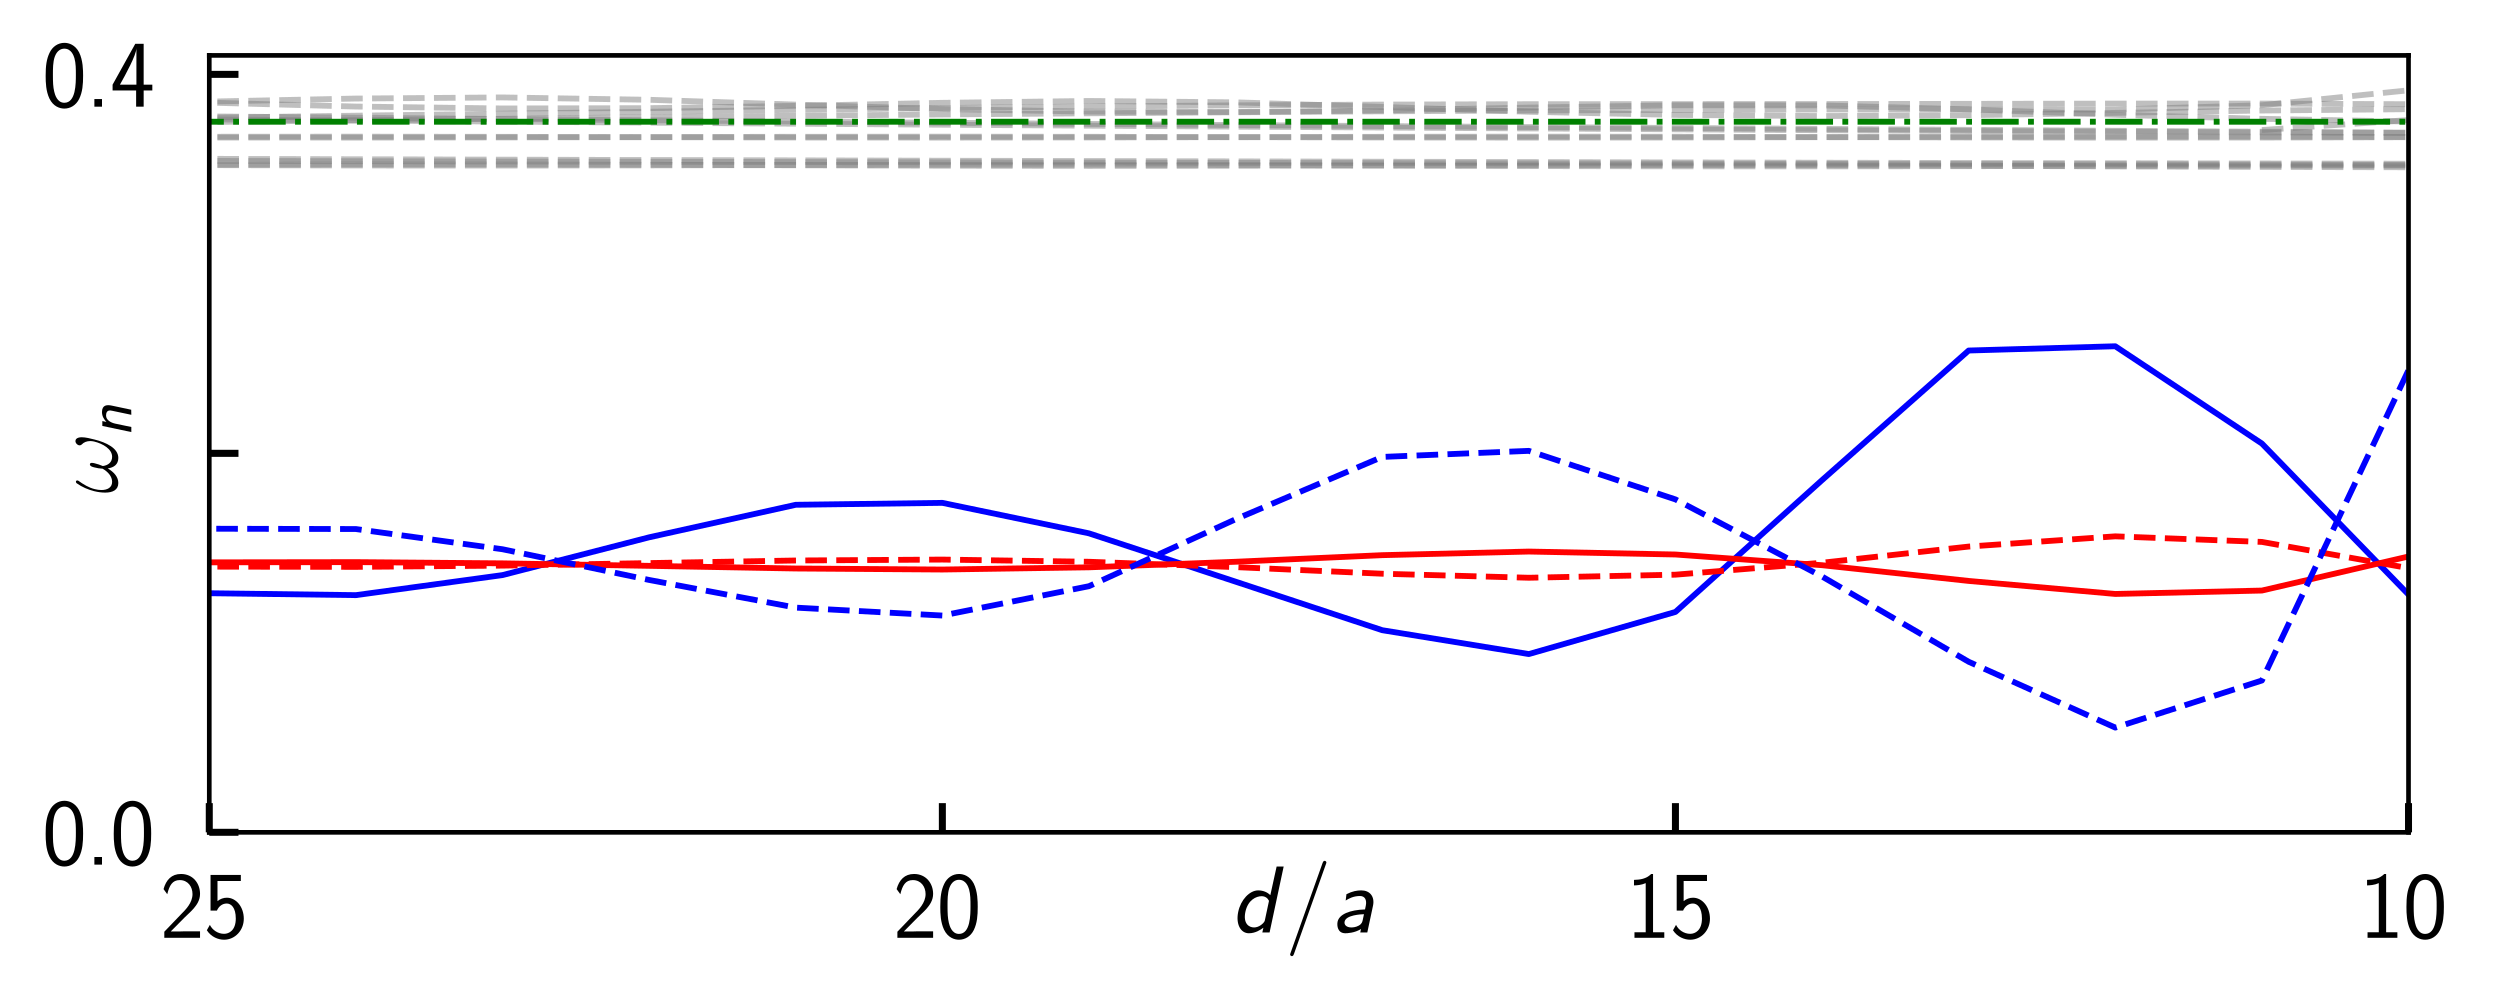 <?xml version="1.0" encoding="utf-8" standalone="no"?>
<!DOCTYPE svg PUBLIC "-//W3C//DTD SVG 1.1//EN"
  "http://www.w3.org/Graphics/SVG/1.1/DTD/svg11.dtd">
<svg xmlns:xlink="http://www.w3.org/1999/xlink" width="214.08pt" height="85.457pt" viewBox="0 0 214.08 85.457" xmlns="http://www.w3.org/2000/svg" version="1.1">
 <defs>
  <style type="text/css">*{stroke-linejoin: round; stroke-linecap: butt}</style>
 </defs>
 <g id="figure_1">
  <g id="patch_1">
   <path d="M 0 85.457 
L 214.08 85.457 
L 214.08 0 
L 0 0 
z
" style="fill: #ffffff"/>
  </g>
  <g id="axes_1">
   <g id="patch_2">
    <path d="M 17.921 71.273 
L 206.246 71.273 
L 206.246 4.745 
L 17.921 4.745 
z
" style="fill: #ffffff"/>
   </g>
   <g id="matplotlib.axis_1">
    <g id="xtick_1">
     <g id="line2d_1">
      <defs>
       <path id="m6de5a2c020" d="M 0 0 
L 0 -2.5 
" style="stroke: #000000; stroke-width: 0.6"/>
      </defs>
      <g>
       <use xlink:href="#m6de5a2c020" x="17.921" y="71.273" style="stroke: #000000; stroke-width: 0.6"/>
      </g>
     </g>
     <g id="text_1">
      <!-- $\mathdefault{25}$ -->
      <g transform="translate(13.686 80.307) scale(0.08 -0.08)">
       <defs>
        <path id="LMSans17-Regular-32" d="M 2701 0 
L 2701 435 
L 1613 435 
C 1536 435 1459 428 1382 428 
L 742 428 
L 742 435 
L 1651 1353 
C 1830 1538 2099 1761 2285 1984 
C 2464 2201 2701 2507 2701 2953 
C 2701 3655 2227 4288 1421 4288 
C 787 4288 422 3891 250 3272 
L 499 2928 
C 640 3508 838 3878 1338 3878 
C 1888 3878 2195 3431 2195 2940 
C 2195 2354 1747 1901 1408 1563 
L 301 409 
L 301 0 
L 2701 0 
z
" transform="scale(0.016)"/>
        <path id="LMSans17-Regular-35" d="M 2701 1280 
C 2701 2082 2182 2694 1562 2694 
C 1338 2694 1120 2617 934 2464 
L 934 3814 
L 2502 3814 
L 2502 4224 
L 467 4224 
L 467 1827 
L 896 1827 
C 1011 2101 1248 2304 1555 2304 
C 1843 2304 2163 2043 2163 1293 
C 2163 501 1709 268 1376 268 
C 966 268 589 521 422 870 
L 218 508 
C 512 51 992 -128 1376 -128 
C 2118 -128 2701 508 2701 1280 
z
" transform="scale(0.016)"/>
       </defs>
       <use xlink:href="#LMSans17-Regular-32" transform="scale(0.996)"/>
       <use xlink:href="#LMSans17-Regular-35" transform="translate(46.844 0) scale(0.996)"/>
      </g>
     </g>
    </g>
    <g id="xtick_2">
     <g id="line2d_2">
      <g>
       <use xlink:href="#m6de5a2c020" x="80.696" y="71.273" style="stroke: #000000; stroke-width: 0.6"/>
      </g>
     </g>
     <g id="text_2">
      <!-- $\mathdefault{20}$ -->
      <g transform="translate(76.461 80.307) scale(0.08 -0.08)">
       <defs>
        <path id="LMSans17-Regular-30" d="M 2758 2075 
C 2758 2441 2752 3122 2490 3648 
C 2227 4153 1805 4288 1504 4288 
C 1069 4288 698 4031 506 3622 
C 301 3193 243 2749 243 2075 
C 243 1612 262 1046 493 551 
C 755 6 1197 -128 1498 -128 
C 1894 -128 2278 83 2496 525 
C 2720 988 2758 1496 2758 2075 
z
M 2272 2145 
C 2272 1547 2272 262 1498 262 
C 1011 262 864 821 819 1008 
C 742 1329 730 1637 730 2145 
C 730 2544 730 2994 851 3347 
C 998 3756 1254 3897 1498 3897 
C 1971 3897 2125 3423 2176 3257 
C 2272 2917 2272 2518 2272 2145 
z
" transform="scale(0.016)"/>
       </defs>
       <use xlink:href="#LMSans17-Regular-32" transform="scale(0.996)"/>
       <use xlink:href="#LMSans17-Regular-30" transform="translate(46.844 0) scale(0.996)"/>
      </g>
     </g>
    </g>
    <g id="xtick_3">
     <g id="line2d_3">
      <g>
       <use xlink:href="#m6de5a2c020" x="143.471" y="71.273" style="stroke: #000000; stroke-width: 0.6"/>
      </g>
     </g>
     <g id="text_3">
      <!-- $\mathdefault{15}$ -->
      <g transform="translate(139.236 80.307) scale(0.08 -0.08)">
       <defs>
        <path id="LMSans17-Regular-31" d="M 2573 0 
L 2573 371 
L 1818 371 
L 1818 4288 
L 1696 4288 
C 1350 3951 947 3903 538 3891 
L 538 3520 
C 723 3526 1024 3539 1325 3673 
L 1325 371 
L 570 371 
L 570 0 
L 2573 0 
z
" transform="scale(0.016)"/>
       </defs>
       <use xlink:href="#LMSans17-Regular-31" transform="scale(0.996)"/>
       <use xlink:href="#LMSans17-Regular-35" transform="translate(46.844 0) scale(0.996)"/>
      </g>
     </g>
    </g>
    <g id="xtick_4">
     <g id="line2d_4">
      <g>
       <use xlink:href="#m6de5a2c020" x="206.246" y="71.273" style="stroke: #000000; stroke-width: 0.6"/>
      </g>
     </g>
     <g id="text_4">
      <!-- $\mathdefault{10}$ -->
      <g transform="translate(202.011 80.307) scale(0.08 -0.08)">
       <use xlink:href="#LMSans17-Regular-31" transform="scale(0.996)"/>
       <use xlink:href="#LMSans17-Regular-30" transform="translate(46.844 0) scale(0.996)"/>
      </g>
     </g>
    </g>
    <g id="text_5">
     <!-- $d/a$ -->
     <g transform="translate(105.387 79.835) scale(0.08 -0.08)">
      <defs>
       <path id="LMSans17-Oblique-64" d="M 2611 -13 
L 3558 4416 
L 3085 4416 
L 2662 2495 
C 2502 2662 2208 2816 1850 2816 
C 1267 2816 672 2179 506 1375 
C 333 572 653 -64 1222 -64 
C 1664 -64 2010 172 2195 307 
L 2125 -13 
L 2611 -13 
z
M 2304 851 
C 2291 760 2266 663 2035 488 
C 1882 378 1715 326 1568 326 
C 1222 326 826 585 986 1369 
C 1158 2185 1722 2425 2074 2425 
C 2310 2425 2477 2308 2573 2114 
L 2304 851 
z
" transform="scale(0.016)"/>
       <path id="LMMathItalic12-Regular-3d" d="M 2784 4678 
C 2784 4755 2720 4800 2669 4800 
C 2637 4800 2579 4800 2528 4659 
L 384 -1364 
L 346 -1479 
C 346 -1556 410 -1600 461 -1600 
C 499 -1600 557 -1594 602 -1460 
L 2746 4563 
L 2784 4678 
z
" transform="scale(0.016)"/>
       <path id="LMSans17-Oblique-61" d="M 2470 -13 
L 2854 1789 
C 2982 2399 2643 2816 2067 2816 
C 1786 2816 1466 2764 1069 2559 
L 1018 2133 
C 1203 2250 1517 2438 1978 2438 
C 2304 2438 2451 2185 2368 1782 
L 2317 1536 
C 1286 1504 582 1209 474 711 
C 422 452 467 -64 998 -64 
C 1094 -64 1619 -52 2048 224 
L 1997 -13 
L 2470 -13 
z
M 2163 824 
C 2138 711 2106 559 1888 446 
C 1702 339 1485 326 1395 326 
C 1075 326 896 503 947 723 
C 1043 1165 2048 1209 2246 1216 
L 2163 824 
z
" transform="scale(0.016)"/>
      </defs>
      <use xlink:href="#LMSans17-Oblique-64" transform="scale(0.996)"/>
      <use xlink:href="#LMMathItalic12-Regular-3d" transform="translate(58.081 0) scale(0.996)"/>
      <use xlink:href="#LMSans17-Oblique-61" transform="translate(106.856 0) scale(0.996)"/>
     </g>
    </g>
   </g>
   <g id="matplotlib.axis_2">
    <g id="ytick_1">
     <g id="line2d_5">
      <defs>
       <path id="md7a7c7b414" d="M 0 0 
L 2.5 0 
" style="stroke: #000000; stroke-width: 0.6"/>
      </defs>
      <g>
       <use xlink:href="#md7a7c7b414" x="17.921" y="71.273" style="stroke: #000000; stroke-width: 0.6"/>
      </g>
     </g>
     <g id="text_6">
      <!-- 0.0 -->
      <g transform="translate(3.6 74.04) scale(0.08 -0.08)">
       <defs>
        <path id="LMSans17-Regular-2e" d="M 1088 0 
L 1088 512 
L 576 512 
L 576 0 
L 1088 0 
z
" transform="scale(0.016)"/>
       </defs>
       <use xlink:href="#LMSans17-Regular-30" transform="scale(0.996)"/>
       <use xlink:href="#LMSans17-Regular-2e" transform="translate(46.844 0) scale(0.996)"/>
       <use xlink:href="#LMSans17-Regular-30" transform="translate(72.869 0) scale(0.996)"/>
      </g>
     </g>
    </g>
    <g id="ytick_2">
     <g id="line2d_6">
      <g>
       <use xlink:href="#md7a7c7b414" x="17.921" y="38.82" style="stroke: #000000; stroke-width: 0.6"/>
      </g>
     </g>
    </g>
    <g id="ytick_3">
     <g id="line2d_7">
      <g>
       <use xlink:href="#md7a7c7b414" x="17.921" y="6.367" style="stroke: #000000; stroke-width: 0.6"/>
      </g>
     </g>
     <g id="text_7">
      <!-- 0.4 -->
      <g transform="translate(3.6 9.135) scale(0.08 -0.08)">
       <defs>
        <path id="LMSans17-Regular-34" d="M 2835 1088 
L 2835 1478 
L 2253 1478 
L 2253 4224 
L 1690 4224 
L 166 1478 
L 166 1088 
L 1747 1088 
L 1747 0 
L 2253 0 
L 2253 1088 
L 2835 1088 
z
M 1766 1478 
L 659 1478 
C 1030 2138 1760 3472 1766 3926 
L 1766 1478 
z
" transform="scale(0.016)"/>
       </defs>
       <use xlink:href="#LMSans17-Regular-30" transform="scale(0.996)"/>
       <use xlink:href="#LMSans17-Regular-2e" transform="translate(46.844 0) scale(0.996)"/>
       <use xlink:href="#LMSans17-Regular-34" transform="translate(72.869 0) scale(0.996)"/>
      </g>
     </g>
    </g>
    <g id="text_8">
     <!-- $\omega_n$ -->
     <g transform="translate(10.05 42.281) rotate(-90) scale(0.08 -0.08)">
      <defs>
       <path id="LMMathItalic12-Regular-21" d="M 3642 1533 
C 3712 1807 3795 2133 3795 2394 
C 3795 2548 3763 2682 3680 2765 
C 3642 2797 3590 2816 3539 2816 
C 3469 2816 3398 2784 3341 2726 
C 3283 2669 3251 2599 3251 2535 
C 3251 2484 3270 2433 3309 2394 
C 3462 2254 3539 2050 3539 1820 
C 3539 1737 3526 1647 3507 1558 
C 3360 964 3002 352 2483 352 
C 2112 352 1907 620 1862 977 
C 1939 1156 2003 1347 2048 1533 
C 2061 1590 2074 1654 2074 1711 
C 2074 1788 2048 1845 1971 1845 
C 1856 1845 1805 1692 1773 1558 
C 1722 1367 1690 1175 1683 990 
C 1472 626 1165 352 800 352 
C 416 352 250 671 250 1073 
C 250 1220 275 1373 314 1533 
C 410 1916 627 2279 877 2624 
C 890 2650 896 2669 896 2694 
C 896 2726 883 2758 851 2777 
C 832 2784 806 2784 806 2784 
C 768 2784 730 2765 704 2733 
C 442 2362 275 1960 173 1558 
C 109 1303 77 1047 77 818 
C 77 320 250 -64 723 -64 
C 1133 -64 1459 236 1702 645 
C 1760 230 1971 -64 2406 -64 
C 3066 -64 3450 760 3642 1533 
z
" transform="scale(0.016)"/>
       <path id="LMSans17-Oblique-6e" d="M 2618 12 
L 3014 1881 
C 3098 2284 3117 2816 2394 2816 
C 1984 2816 1670 2604 1446 2387 
L 1530 2783 
L 1062 2783 
L 474 0 
L 960 0 
L 1286 1556 
C 1376 1962 1626 2425 2061 2425 
C 2624 2425 2566 2045 2515 1827 
L 2131 0 
L 2618 12 
z
" transform="scale(0.016)"/>
      </defs>
      <use xlink:href="#LMMathItalic12-Regular-21" transform="scale(0.996)"/>
      <use xlink:href="#LMSans17-Oblique-6e" transform="translate(60.744 -14.944) scale(0.697)"/>
     </g>
    </g>
   </g>
   <g id="line2d_8">
    <path d="M 5.366 49.407 
L 17.921 50.799 
L 30.476 50.963 
L 43.031 49.246 
L 55.586 46.011 
L 68.141 43.226 
L 80.696 43.061 
L 93.251 45.672 
L 105.806 49.809 
L 118.361 53.965 
L 130.916 56.009 
L 143.471 52.402 
L 156.026 41.113 
L 168.581 30.016 
L 181.136 29.651 
L 193.691 37.982 
L 206.246 50.914 
L 215.08 61.925 
" clip-path="url(#pd461603ef9)" style="fill: none; stroke: #0000ff; stroke-width: 0.5; stroke-linecap: square"/>
   </g>
   <g id="line2d_9">
    <path d="M 210.397 86.457 
L 215.08 80.62 
" clip-path="url(#pd461603ef9)" style="fill: none; stroke-dasharray: 1.85,0.8; stroke-dashoffset: 0; stroke: #808080; stroke-opacity: 0.5; stroke-width: 0.5"/>
   </g>
   <g id="line2d_10">
    <path clip-path="url(#pd461603ef9)" style="fill: none; stroke-dasharray: 1.85,0.8; stroke-dashoffset: 0; stroke: #808080; stroke-opacity: 0.5; stroke-width: 0.5"/>
   </g>
   <g id="line2d_11">
    <path clip-path="url(#pd461603ef9)" style="fill: none; stroke-dasharray: 1.85,0.8; stroke-dashoffset: 0; stroke: #808080; stroke-opacity: 0.5; stroke-width: 0.5"/>
   </g>
   <g id="line2d_12">
    <path d="M 5.366 48.423 
L 17.921 48.522 
L 30.476 48.542 
L 43.031 48.436 
L 55.586 48.219 
L 68.141 47.996 
L 80.696 47.917 
L 93.251 48.105 
L 105.806 48.563 
L 118.361 49.129 
L 130.916 49.474 
L 143.471 49.211 
L 156.026 48.189 
L 168.581 46.804 
L 181.136 45.928 
L 193.691 46.406 
L 206.246 48.649 
L 215.08 51.435 
" clip-path="url(#pd461603ef9)" style="fill: none; stroke-dasharray: 1.85,0.8; stroke-dashoffset: 0; stroke: #ff0000; stroke-width: 0.5"/>
   </g>
   <g id="line2d_13">
    <path d="M 5.366 48.252 
L 17.921 48.154 
L 30.476 48.135 
L 43.031 48.24 
L 55.586 48.454 
L 68.141 48.682 
L 80.696 48.77 
L 93.251 48.581 
L 105.806 48.105 
L 118.361 47.54 
L 130.916 47.23 
L 143.471 47.483 
L 156.026 48.399 
L 168.581 49.747 
L 181.136 50.862 
L 193.691 50.57 
L 206.246 47.654 
L 215.08 43.968 
" clip-path="url(#pd461603ef9)" style="fill: none; stroke: #ff0000; stroke-width: 0.5; stroke-linecap: square"/>
   </g>
   <g id="line2d_14">
    <path d="M 167.583 86.457 
L 168.581 85.877 
L 181.136 80.241 
L 193.691 84.273 
L 194.722 86.457 
" clip-path="url(#pd461603ef9)" style="fill: none; stroke-dasharray: 1.85,0.8; stroke-dashoffset: 0; stroke: #808080; stroke-opacity: 0.5; stroke-width: 0.5"/>
   </g>
   <g id="line2d_15">
    <path d="M 5.366 46.83 
L 17.921 45.276 
L 30.476 45.303 
L 43.031 47.033 
L 55.586 49.662 
L 68.141 52.032 
L 80.696 52.711 
L 93.251 50.197 
L 105.806 44.465 
L 118.361 39.127 
L 130.916 38.608 
L 143.471 42.765 
L 156.026 49.368 
L 168.581 56.669 
L 181.136 62.305 
L 193.691 58.273 
L 206.246 31.689 
L 215.08 14.812 
" clip-path="url(#pd461603ef9)" style="fill: none; stroke-dasharray: 1.85,0.8; stroke-dashoffset: 0; stroke: #0000ff; stroke-width: 0.5"/>
   </g>
   <g id="line2d_16">
    <path d="M 5.366 14.132 
L 17.921 14.103 
L 30.476 14.083 
L 43.031 14.083 
L 55.586 14.109 
L 68.141 14.155 
L 80.696 14.193 
L 93.251 14.208 
L 105.806 14.2 
L 118.361 14.176 
L 130.916 14.15 
L 143.471 14.136 
L 156.026 14.147 
L 168.581 14.191 
L 181.136 14.252 
L 193.691 14.297 
L 206.246 14.324 
L 215.08 14.326 
" clip-path="url(#pd461603ef9)" style="fill: none; stroke-dasharray: 1.85,0.8; stroke-dashoffset: 0; stroke: #808080; stroke-opacity: 0.5; stroke-width: 0.5"/>
   </g>
   <g id="line2d_17">
    <path d="M 5.366 14.1 
L 17.921 14.142 
L 30.476 14.172 
L 43.031 14.178 
L 55.586 14.163 
L 68.141 14.135 
L 80.696 14.111 
L 93.251 14.104 
L 105.806 14.125 
L 118.361 14.172 
L 130.916 14.219 
L 143.471 14.244 
L 156.026 14.246 
L 168.581 14.228 
L 181.136 14.201 
L 193.691 14.184 
L 206.246 14.181 
L 215.08 14.235 
" clip-path="url(#pd461603ef9)" style="fill: none; stroke-dasharray: 1.85,0.8; stroke-dashoffset: 0; stroke: #808080; stroke-opacity: 0.5; stroke-width: 0.5"/>
   </g>
   <g id="line2d_18">
    <path d="M 5.366 13.754 
L 17.921 13.779 
L 30.476 13.804 
L 43.031 13.829 
L 55.586 13.852 
L 68.141 13.875 
L 80.696 13.898 
L 93.251 13.922 
L 105.806 13.946 
L 118.361 13.968 
L 130.916 13.99 
L 143.471 14.011 
L 156.026 14.031 
L 168.581 14.052 
L 181.136 14.071 
L 193.691 14.091 
L 206.246 14.127 
L 215.08 14.14 
" clip-path="url(#pd461603ef9)" style="fill: none; stroke-dasharray: 1.85,0.8; stroke-dashoffset: 0; stroke: #808080; stroke-opacity: 0.5; stroke-width: 0.5"/>
   </g>
   <g id="line2d_19">
    <path d="M 5.366 13.565 
L 17.921 13.602 
L 30.476 13.637 
L 43.031 13.671 
L 55.586 13.703 
L 68.141 13.733 
L 80.696 13.762 
L 93.251 13.79 
L 105.806 13.819 
L 118.361 13.848 
L 130.916 13.878 
L 143.471 13.908 
L 156.026 13.935 
L 168.581 13.959 
L 181.136 13.979 
L 193.691 13.998 
L 206.246 14.02 
L 215.08 14.04 
" clip-path="url(#pd461603ef9)" style="fill: none; stroke-dasharray: 1.85,0.8; stroke-dashoffset: 0; stroke: #808080; stroke-opacity: 0.5; stroke-width: 0.5"/>
   </g>
   <g id="line2d_20">
    <path clip-path="url(#pd461603ef9)" style="fill: none; stroke-dasharray: 1.85,0.8; stroke-dashoffset: 0; stroke: #808080; stroke-opacity: 0.5; stroke-width: 0.5"/>
   </g>
   <g id="line2d_21">
    <path clip-path="url(#pd461603ef9)" style="fill: none; stroke-dasharray: 1.85,0.8; stroke-dashoffset: 0; stroke: #808080; stroke-opacity: 0.5; stroke-width: 0.5"/>
   </g>
   <g id="line2d_22">
    <path clip-path="url(#pd461603ef9)" style="fill: none; stroke-dasharray: 1.85,0.8; stroke-dashoffset: 0; stroke: #808080; stroke-opacity: 0.5; stroke-width: 0.5"/>
   </g>
   <g id="line2d_23">
    <path clip-path="url(#pd461603ef9)" style="fill: none; stroke-dasharray: 1.85,0.8; stroke-dashoffset: 0; stroke: #808080; stroke-opacity: 0.5; stroke-width: 0.5"/>
   </g>
   <g id="line2d_24">
    <path d="M 5.366 11.738 
L 17.921 11.711 
L 30.476 11.702 
L 43.031 11.717 
L 55.586 11.748 
L 68.141 11.775 
L 80.696 11.783 
L 93.251 11.771 
L 105.806 11.744 
L 118.361 11.715 
L 130.916 11.699 
L 143.471 11.709 
L 156.026 11.74 
L 168.581 11.771 
L 181.136 11.785 
L 193.691 11.778 
L 206.246 11.75 
L 215.08 11.723 
" clip-path="url(#pd461603ef9)" style="fill: none; stroke-dasharray: 1.85,0.8; stroke-dashoffset: 0; stroke: #808080; stroke-opacity: 0.5; stroke-width: 0.5"/>
   </g>
   <g id="line2d_25">
    <path d="M 5.366 11.75 
L 17.921 11.776 
L 30.476 11.782 
L 43.031 11.768 
L 55.586 11.741 
L 68.141 11.713 
L 80.696 11.701 
L 93.251 11.714 
L 105.806 11.745 
L 118.361 11.773 
L 130.916 11.784 
L 143.471 11.775 
L 156.026 11.748 
L 168.581 11.716 
L 181.136 11.695 
L 193.691 11.701 
L 206.246 11.733 
L 215.08 11.757 
" clip-path="url(#pd461603ef9)" style="fill: none; stroke-dasharray: 1.85,0.8; stroke-dashoffset: 0; stroke: #808080; stroke-opacity: 0.5; stroke-width: 0.5"/>
   </g>
   <g id="line2d_26">
    <path d="M 5.366 10.583 
L 17.921 10.447 
L 30.476 10.309 
L 43.031 10.172 
L 55.586 10.038 
L 68.141 9.913 
L 80.696 9.801 
L 93.251 9.704 
L 105.806 9.615 
L 118.361 9.533 
L 130.916 9.462 
L 143.471 9.41 
L 156.026 9.377 
L 168.581 9.364 
L 181.136 9.383 
L 193.691 9.01 
L 206.246 7.733 
" clip-path="url(#pd461603ef9)" style="fill: none; stroke-dasharray: 1.85,0.8; stroke-dashoffset: 0; stroke: #808080; stroke-opacity: 0.5; stroke-width: 0.5"/>
   </g>
   <g id="line2d_27">
    <path d="M 5.366 10.25 
L 17.921 10.078 
L 30.476 9.906 
L 43.031 9.736 
L 55.586 9.568 
L 68.141 9.405 
L 80.696 9.253 
L 93.251 9.121 
L 105.806 9.02 
L 118.361 8.954 
L 130.916 8.923 
L 143.471 8.914 
L 156.026 8.909 
L 168.581 8.893 
L 181.136 8.87 
L 193.691 8.869 
L 206.246 8.924 
L 215.08 9.016 
" clip-path="url(#pd461603ef9)" style="fill: none; stroke-dasharray: 1.85,0.8; stroke-dashoffset: 0; stroke: #808080; stroke-opacity: 0.5; stroke-width: 0.5"/>
   </g>
   <g id="line2d_28">
    <path d="M 5.366 10.129 
L 17.921 10.223 
L 30.476 10.317 
L 43.031 10.412 
L 55.586 10.504 
L 68.141 10.594 
L 80.696 10.68 
L 93.251 10.764 
L 105.806 10.844 
L 118.361 10.923 
L 130.916 10.999 
L 143.471 11.074 
L 156.026 11.149 
L 168.581 11.218 
L 181.136 11.28 
L 193.691 11.336 
L 206.246 11.388 
L 215.08 11.423 
" clip-path="url(#pd461603ef9)" style="fill: none; stroke-dasharray: 1.85,0.8; stroke-dashoffset: 0; stroke: #808080; stroke-opacity: 0.5; stroke-width: 0.5"/>
   </g>
   <g id="line2d_29">
    <path d="M 5.366 9.857 
L 17.921 9.968 
L 30.476 10.078 
L 43.031 10.188 
L 55.586 10.296 
L 68.141 10.404 
L 80.696 10.51 
L 93.251 10.612 
L 105.806 10.708 
L 118.361 10.796 
L 130.916 10.879 
L 143.471 10.958 
L 156.026 11.037 
L 168.581 11.118 
L 181.136 11.199 
L 193.691 11.278 
L 206.246 11.353 
L 215.08 11.397 
" clip-path="url(#pd461603ef9)" style="fill: none; stroke-dasharray: 1.85,0.8; stroke-dashoffset: 0; stroke: #808080; stroke-opacity: 0.5; stroke-width: 0.5"/>
   </g>
   <g id="line2d_30">
    <path d="M 5.366 8.94 
L 17.921 8.7 
L 30.476 8.438 
L 43.031 8.343 
L 55.586 8.545 
L 68.141 8.958 
L 80.696 9.338 
L 93.251 9.557 
L 105.806 9.592 
L 118.361 9.453 
L 130.916 9.213 
L 143.471 9.014 
L 156.026 9.024 
L 168.581 9.363 
L 181.136 9.827 
L 193.691 10.175 
L 206.246 10.41 
L 215.08 10.478 
" clip-path="url(#pd461603ef9)" style="fill: none; stroke-dasharray: 1.85,0.8; stroke-dashoffset: 0; stroke: #808080; stroke-opacity: 0.5; stroke-width: 0.5"/>
   </g>
   <g id="line2d_31">
    <path d="M 5.366 8.379 
L 17.921 8.789 
L 30.476 9.124 
L 43.031 9.288 
L 55.586 9.261 
L 68.141 9.066 
L 80.696 8.805 
L 93.251 8.646 
L 105.806 8.763 
L 118.361 9.157 
L 130.916 9.571 
L 143.471 9.839 
L 156.026 9.938 
L 168.581 9.863 
L 181.136 9.666 
L 193.691 9.466 
L 206.246 9.35 
L 215.08 10.043 
" clip-path="url(#pd461603ef9)" style="fill: none; stroke-dasharray: 1.85,0.8; stroke-dashoffset: 0; stroke: #808080; stroke-opacity: 0.5; stroke-width: 0.5"/>
   </g>
   <g id="line2d_32">
    <path clip-path="url(#pd461603ef9)" style="fill: none; stroke-dasharray: 1.85,0.8; stroke-dashoffset: 0; stroke: #808080; stroke-opacity: 0.5; stroke-width: 0.5"/>
   </g>
   <g id="line2d_33">
    <path clip-path="url(#pd461603ef9)" style="fill: none; stroke-dasharray: 1.85,0.8; stroke-dashoffset: 0; stroke: #808080; stroke-opacity: 0.5; stroke-width: 0.5"/>
   </g>
   <g id="line2d_34">
    <path clip-path="url(#pd461603ef9)" style="fill: none; stroke-dasharray: 1.85,0.8; stroke-dashoffset: 0; stroke: #808080; stroke-opacity: 0.5; stroke-width: 0.5"/>
   </g>
   <g id="line2d_35">
    <path clip-path="url(#pd461603ef9)" style="fill: none; stroke-dasharray: 1.85,0.8; stroke-dashoffset: 0; stroke: #808080; stroke-opacity: 0.5; stroke-width: 0.5"/>
   </g>
   <g id="line2d_36">
    <path clip-path="url(#pd461603ef9)" style="fill: none; stroke-dasharray: 1.85,0.8; stroke-dashoffset: 0; stroke: #808080; stroke-opacity: 0.5; stroke-width: 0.5"/>
   </g>
   <g id="line2d_37">
    <path clip-path="url(#pd461603ef9)" style="fill: none; stroke-dasharray: 1.85,0.8; stroke-dashoffset: 0; stroke: #808080; stroke-opacity: 0.5; stroke-width: 0.5"/>
   </g>
   <g id="line2d_38">
    <path clip-path="url(#pd461603ef9)" style="fill: none; stroke-dasharray: 1.85,0.8; stroke-dashoffset: 0; stroke: #808080; stroke-opacity: 0.5; stroke-width: 0.5"/>
   </g>
   <g id="line2d_39">
    <path clip-path="url(#pd461603ef9)" style="fill: none; stroke-dasharray: 1.85,0.8; stroke-dashoffset: 0; stroke: #808080; stroke-opacity: 0.5; stroke-width: 0.5"/>
   </g>
   <g id="line2d_40">
    <path d="M 5.366 1.983 
L 17.921 2.027 
L 30.476 2.061 
L 43.031 2.087 
L 55.586 2.098 
L 68.141 2.081 
L 80.696 2.042 
L 93.251 2.007 
L 105.806 2.011 
L 118.361 2.045 
L 130.916 2.083 
L 143.471 2.112 
L 156.026 2.125 
L 168.581 2.114 
L 181.136 2.089 
L 193.691 2.068 
L 206.246 2.065 
L 215.08 2.068 
" clip-path="url(#pd461603ef9)" style="fill: none; stroke-dasharray: 1.85,0.8; stroke-dashoffset: 0; stroke: #808080; stroke-opacity: 0.5; stroke-width: 0.5"/>
   </g>
   <g id="line2d_41">
    <path d="M 5.366 1.872 
L 17.921 1.857 
L 30.476 1.845 
L 43.031 1.835 
L 55.586 1.828 
L 68.141 1.824 
L 80.696 1.82 
L 93.251 1.814 
L 105.806 1.803 
L 118.361 1.789 
L 130.916 1.775 
L 143.471 1.769 
L 156.026 1.773 
L 168.581 1.789 
L 181.136 1.812 
L 193.691 1.836 
L 206.246 1.85 
L 215.08 1.844 
" clip-path="url(#pd461603ef9)" style="fill: none; stroke-dasharray: 1.85,0.8; stroke-dashoffset: 0; stroke: #808080; stroke-opacity: 0.5; stroke-width: 0.5"/>
   </g>
   <g id="line2d_42">
    <path d="M 5.366 2.079 
L 17.921 2.088 
L 30.476 2.099 
L 43.031 2.112 
L 55.586 2.125 
L 68.141 2.137 
L 80.696 2.146 
L 93.251 2.151 
L 105.806 2.15 
L 118.361 2.147 
L 130.916 2.143 
L 143.471 2.142 
L 156.026 2.153 
L 168.581 2.206 
L 181.136 2.652 
L 193.691 1.753 
L 206.246 1.854 
L 215.08 1.974 
" clip-path="url(#pd461603ef9)" style="fill: none; stroke-dasharray: 1.85,0.8; stroke-dashoffset: 0; stroke: #808080; stroke-opacity: 0.5; stroke-width: 0.5"/>
   </g>
   <g id="line2d_43">
    <path d="M 5.366 2.074 
L 17.921 2.078 
L 30.476 2.082 
L 43.031 2.086 
L 55.586 2.09 
L 68.141 2.094 
L 80.696 2.098 
L 93.251 2.103 
L 105.806 2.107 
L 118.361 2.112 
L 130.916 2.119 
L 143.471 2.124 
L 156.026 2.127 
L 168.581 2.122 
L 181.136 2.114 
L 193.691 2.111 
L 206.246 2.133 
L 215.08 2.173 
" clip-path="url(#pd461603ef9)" style="fill: none; stroke-dasharray: 1.85,0.8; stroke-dashoffset: 0; stroke: #808080; stroke-opacity: 0.5; stroke-width: 0.5"/>
   </g>
   <g id="line2d_44">
    <path d="M 5.366 2.074 
L 17.921 2.048 
L 30.476 2.002 
L 43.031 1.974 
L 55.586 1.993 
L 68.141 2.034 
L 80.696 2.072 
L 93.251 2.101 
L 105.806 2.115 
L 118.361 2.104 
L 130.916 2.072 
L 143.471 2.038 
L 156.026 2.032 
L 168.581 2.057 
L 181.136 2.092 
L 193.691 2.115 
L 206.246 2.107 
L 215.08 2.076 
" clip-path="url(#pd461603ef9)" style="fill: none; stroke-dasharray: 1.85,0.8; stroke-dashoffset: 0; stroke: #808080; stroke-opacity: 0.5; stroke-width: 0.5"/>
   </g>
   <g id="line2d_45">
    <path d="M 5.366 1.7 
L 17.921 1.693 
L 30.476 1.689 
L 43.031 1.691 
L 55.586 1.7 
L 68.141 1.711 
L 80.696 1.719 
L 93.251 1.72 
L 105.806 1.714 
L 118.361 1.707 
L 130.916 1.707 
L 143.471 1.721 
L 156.026 1.781 
L 168.581 1.846 
L 181.136 1.83 
L 193.691 1.766 
L 206.246 1.716 
L 215.08 1.696 
" clip-path="url(#pd461603ef9)" style="fill: none; stroke-dasharray: 1.85,0.8; stroke-dashoffset: 0; stroke: #808080; stroke-opacity: 0.5; stroke-width: 0.5"/>
   </g>
   <g id="line2d_46">
    <path d="M 5.366 1.693 
L 17.921 1.704 
L 30.476 1.711 
L 43.031 1.712 
L 55.586 1.706 
L 68.141 1.7 
L 80.696 1.696 
L 93.251 1.7 
L 105.806 1.717 
L 118.361 1.738 
L 130.916 1.742 
L 143.471 1.733 
L 156.026 1.722 
L 168.581 1.715 
L 181.136 1.722 
L 193.691 1.785 
L 206.246 2 
L 215.08 2.155 
" clip-path="url(#pd461603ef9)" style="fill: none; stroke-dasharray: 1.85,0.8; stroke-dashoffset: 0; stroke: #808080; stroke-opacity: 0.5; stroke-width: 0.5"/>
   </g>
   <g id="line2d_47">
    <path d="M 5.366 1.692 
L 17.921 1.686 
L 30.476 1.682 
L 43.031 1.671 
L 55.586 1.649 
L 68.141 1.625 
L 80.696 1.609 
L 93.251 1.605 
L 105.806 1.615 
L 118.361 1.645 
L 130.916 1.728 
L 143.471 1.897 
L 156.026 1.838 
L 168.581 1.734 
L 181.136 1.709 
L 193.691 1.714 
L 206.246 1.734 
L 215.08 1.754 
" clip-path="url(#pd461603ef9)" style="fill: none; stroke-dasharray: 1.85,0.8; stroke-dashoffset: 0; stroke: #808080; stroke-opacity: 0.5; stroke-width: 0.5"/>
   </g>
   <g id="line2d_48">
    <path d="M 5.366 1.426 
L 17.921 1.451 
L 30.476 1.477 
L 43.031 1.5 
L 55.586 1.523 
L 68.141 1.542 
L 80.696 1.56 
L 93.251 1.575 
L 105.806 1.587 
L 118.361 1.597 
L 130.916 1.605 
L 143.471 1.611 
L 156.026 1.617 
L 168.581 1.621 
L 181.136 1.624 
L 193.691 1.627 
L 206.246 1.629 
L 215.08 1.631 
" clip-path="url(#pd461603ef9)" style="fill: none; stroke-dasharray: 1.85,0.8; stroke-dashoffset: 0; stroke: #808080; stroke-opacity: 0.5; stroke-width: 0.5"/>
   </g>
   <g id="line2d_49">
    <path d="M 5.366 1.344 
L 17.921 1.389 
L 30.476 1.432 
L 43.031 1.471 
L 55.586 1.507 
L 68.141 1.539 
L 80.696 1.567 
L 93.251 1.586 
L 105.806 1.596 
L 118.361 1.603 
L 130.916 1.611 
L 143.471 1.617 
L 156.026 1.623 
L 168.581 1.626 
L 181.136 1.628 
L 193.691 1.623 
L 206.246 1.622 
L 215.08 1.625 
" clip-path="url(#pd461603ef9)" style="fill: none; stroke-dasharray: 1.85,0.8; stroke-dashoffset: 0; stroke: #808080; stroke-opacity: 0.5; stroke-width: 0.5"/>
   </g>
   <g id="line2d_50">
    <path d="M 5.366 1.214 
L 17.921 1.183 
L 30.476 1.146 
L 43.031 1.112 
L 55.586 1.088 
L 68.141 1.084 
L 80.696 1.112 
L 93.251 1.166 
L 105.806 1.208 
L 118.361 1.206 
L 130.916 1.174 
L 143.471 1.133 
L 156.026 1.096 
L 168.581 1.069 
L 181.136 1.066 
L 193.691 1.098 
L 206.246 1.161 
L 215.08 1.197 
" clip-path="url(#pd461603ef9)" style="fill: none; stroke-dasharray: 1.85,0.8; stroke-dashoffset: 0; stroke: #808080; stroke-opacity: 0.5; stroke-width: 0.5"/>
   </g>
   <g id="line2d_51">
    <path d="M 5.366 1.097 
L 17.921 1.106 
L 30.476 1.146 
L 43.031 1.197 
L 55.586 1.216 
L 68.141 1.196 
L 80.696 1.159 
L 93.251 1.119 
L 105.806 1.087 
L 118.361 1.071 
L 130.916 1.084 
L 143.471 1.132 
L 156.026 1.188 
L 168.581 1.21 
L 181.136 1.191 
L 193.691 1.154 
L 206.246 1.115 
L 215.08 1.091 
" clip-path="url(#pd461603ef9)" style="fill: none; stroke-dasharray: 1.85,0.8; stroke-dashoffset: 0; stroke: #808080; stroke-opacity: 0.5; stroke-width: 0.5"/>
   </g>
   <g id="line2d_52">
    <path d="M 5.366 0.936 
L 17.921 1 
L 30.476 0.919 
L 43.031 0.761 
L 55.586 0.601 
L 68.141 0.581 
L 80.696 0.844 
L 93.251 1.192 
L 105.806 1.411 
L 118.361 1.475 
L 130.916 1.423 
L 143.471 1.273 
L 156.026 1.056 
L 168.581 0.998 
L 181.136 1.28 
L 193.691 1.559 
L 206.246 1.64 
L 215.08 1.649 
" clip-path="url(#pd461603ef9)" style="fill: none; stroke-dasharray: 1.85,0.8; stroke-dashoffset: 0; stroke: #808080; stroke-opacity: 0.5; stroke-width: 0.5"/>
   </g>
   <g id="line2d_53">
    <path d="M 5.366 0.41 
L 17.921 0.365 
L 30.476 0.581 
L 43.031 0.95 
L 55.586 1.192 
L 68.141 1.258 
L 80.696 1.185 
L 93.251 1.02 
L 105.806 0.836 
L 118.361 0.818 
L 130.916 1.085 
L 143.471 1.399 
L 156.026 1.571 
L 168.581 1.608 
L 181.136 1.589 
L 193.691 1.49 
L 206.246 1.167 
L 215.08 0.759 
" clip-path="url(#pd461603ef9)" style="fill: none; stroke-dasharray: 1.85,0.8; stroke-dashoffset: 0; stroke: #808080; stroke-opacity: 0.5; stroke-width: 0.5"/>
   </g>
   <g id="line2d_54">
    <path d="M 5.366 0.127 
L 17.921 0.05 
L 30.476 -0.029 
L 43.031 -0.105 
L 55.586 -0.175 
L 68.141 -0.235 
L 80.696 -0.291 
L 93.251 -0.366 
L 105.806 -0.454 
L 118.361 -0.504 
L 130.916 -0.515 
L 143.471 -0.505 
L 156.026 -0.48 
L 168.581 -0.432 
L 181.136 -0.164 
L 193.691 -0.537 
L 206.246 -0.461 
L 215.08 -0.399 
" clip-path="url(#pd461603ef9)" style="fill: none; stroke-dasharray: 1.85,0.8; stroke-dashoffset: 0; stroke: #808080; stroke-opacity: 0.5; stroke-width: 0.5"/>
   </g>
   <g id="line2d_55">
    <path d="M 5.366 -0.061 
L 17.921 -0.03 
L 30.476 0.002 
L 43.031 0.035 
L 55.586 0.071 
L 68.141 0.11 
L 80.696 0.152 
L 93.251 0.197 
L 105.806 0.245 
L 118.361 0.296 
L 130.916 0.351 
L 143.471 0.409 
L 156.026 0.47 
L 168.581 0.533 
L 181.136 0.594 
L 193.691 0.652 
L 206.246 0.709 
L 215.08 0.748 
" clip-path="url(#pd461603ef9)" style="fill: none; stroke-dasharray: 1.85,0.8; stroke-dashoffset: 0; stroke: #808080; stroke-opacity: 0.5; stroke-width: 0.5"/>
   </g>
   <g id="line2d_56">
    <path d="M 5.366 -0.088 
L 17.921 -0.035 
L 30.476 0.016 
L 43.031 0.065 
L 55.586 0.112 
L 68.141 0.16 
L 80.696 0.207 
L 93.251 0.255 
L 105.806 0.302 
L 118.361 0.348 
L 130.916 0.393 
L 143.471 0.438 
L 156.026 0.486 
L 168.581 0.536 
L 181.136 0.591 
L 193.691 0.65 
L 206.246 0.711 
L 215.08 0.754 
" clip-path="url(#pd461603ef9)" style="fill: none; stroke-dasharray: 1.85,0.8; stroke-dashoffset: 0; stroke: #808080; stroke-opacity: 0.5; stroke-width: 0.5"/>
   </g>
   <g id="line2d_57">
    <path d="M 5.366 -0.381 
L 17.921 -0.425 
L 30.476 -0.554 
L 43.031 -0.758 
L 55.586 -0.834 
L 68.141 -0.541 
L 80.696 -0.293 
L 93.251 -0.243 
L 105.806 -0.249 
L 118.361 -0.26 
L 130.916 -0.278 
L 143.471 -0.313 
L 156.026 -0.33 
L 168.581 -0.212 
L 181.136 -0.115 
L 193.691 -0.118 
L 206.246 -0.153 
L 215.08 -0.173 
" clip-path="url(#pd461603ef9)" style="fill: none; stroke-dasharray: 1.85,0.8; stroke-dashoffset: 0; stroke: #808080; stroke-opacity: 0.5; stroke-width: 0.5"/>
   </g>
   <g id="line2d_58">
    <path d="M 5.366 -0.507 
L 17.921 -0.71 
L 30.476 -0.951 
L 32.712 -1 
M 130.16 -1 
L 130.916 -0.994 
L 143.471 -0.908 
L 156.026 -0.829 
L 168.581 -0.755 
L 181.136 -0.685 
L 193.691 -0.619 
L 206.246 -0.559 
L 215.08 -0.52 
" clip-path="url(#pd461603ef9)" style="fill: none; stroke-dasharray: 1.85,0.8; stroke-dashoffset: 0; stroke: #808080; stroke-opacity: 0.5; stroke-width: 0.5"/>
   </g>
   <g id="line2d_59">
    <path d="M 14.301 -1 
L 17.921 -0.861 
L 30.476 -0.427 
L 43.031 -0.312 
L 55.586 -0.3 
L 68.141 -0.318 
L 80.696 -0.373 
L 93.251 -0.472 
L 105.806 -0.519 
L 118.361 -0.344 
L 130.916 -0.198 
L 143.471 -0.184 
L 156.026 -0.205 
L 168.581 -0.221 
L 181.136 -0.223 
L 193.691 -0.217 
L 206.246 -0.198 
L 215.08 -0.144 
" clip-path="url(#pd461603ef9)" style="fill: none; stroke-dasharray: 1.85,0.8; stroke-dashoffset: 0; stroke: #808080; stroke-opacity: 0.5; stroke-width: 0.5"/>
   </g>
   <g id="line2d_60">
    <path clip-path="url(#pd461603ef9)" style="fill: none; stroke-dasharray: 1.85,0.8; stroke-dashoffset: 0; stroke: #808080; stroke-opacity: 0.5; stroke-width: 0.5"/>
   </g>
   <g id="line2d_61">
    <path clip-path="url(#pd461603ef9)" style="fill: none; stroke-dasharray: 1.85,0.8; stroke-dashoffset: 0; stroke: #808080; stroke-opacity: 0.5; stroke-width: 0.5"/>
   </g>
   <g id="line2d_62">
    <path clip-path="url(#pd461603ef9)" style="fill: none; stroke-dasharray: 1.85,0.8; stroke-dashoffset: 0; stroke: #808080; stroke-opacity: 0.5; stroke-width: 0.5"/>
   </g>
   <g id="line2d_63">
    <path clip-path="url(#pd461603ef9)" style="fill: none; stroke-dasharray: 1.85,0.8; stroke-dashoffset: 0; stroke: #808080; stroke-opacity: 0.5; stroke-width: 0.5"/>
   </g>
   <g id="line2d_64">
    <path clip-path="url(#pd461603ef9)" style="fill: none; stroke-dasharray: 1.85,0.8; stroke-dashoffset: 0; stroke: #808080; stroke-opacity: 0.5; stroke-width: 0.5"/>
   </g>
   <g id="line2d_65">
    <path clip-path="url(#pd461603ef9)" style="fill: none; stroke-dasharray: 1.85,0.8; stroke-dashoffset: 0; stroke: #808080; stroke-opacity: 0.5; stroke-width: 0.5"/>
   </g>
   <g id="line2d_66">
    <path clip-path="url(#pd461603ef9)" style="fill: none; stroke-dasharray: 1.85,0.8; stroke-dashoffset: 0; stroke: #808080; stroke-opacity: 0.5; stroke-width: 0.5"/>
   </g>
   <g id="line2d_67">
    <path clip-path="url(#pd461603ef9)" style="fill: none; stroke-dasharray: 1.85,0.8; stroke-dashoffset: 0; stroke: #808080; stroke-opacity: 0.5; stroke-width: 0.5"/>
   </g>
   <g id="line2d_68">
    <path clip-path="url(#pd461603ef9)" style="fill: none; stroke-dasharray: 1.85,0.8; stroke-dashoffset: 0; stroke: #808080; stroke-opacity: 0.5; stroke-width: 0.5"/>
   </g>
   <g id="line2d_69">
    <path clip-path="url(#pd461603ef9)" style="fill: none; stroke-dasharray: 1.85,0.8; stroke-dashoffset: 0; stroke: #808080; stroke-opacity: 0.5; stroke-width: 0.5"/>
   </g>
   <g id="line2d_70">
    <path clip-path="url(#pd461603ef9)" style="fill: none; stroke-dasharray: 1.85,0.8; stroke-dashoffset: 0; stroke: #808080; stroke-opacity: 0.5; stroke-width: 0.5"/>
   </g>
   <g id="line2d_71">
    <path clip-path="url(#pd461603ef9)" style="fill: none; stroke-dasharray: 1.85,0.8; stroke-dashoffset: 0; stroke: #808080; stroke-opacity: 0.5; stroke-width: 0.5"/>
   </g>
   <g id="line2d_72">
    <path clip-path="url(#pd461603ef9)" style="fill: none; stroke-dasharray: 1.85,0.8; stroke-dashoffset: 0; stroke: #808080; stroke-opacity: 0.5; stroke-width: 0.5"/>
   </g>
   <g id="line2d_73">
    <path clip-path="url(#pd461603ef9)" style="fill: none; stroke-dasharray: 1.85,0.8; stroke-dashoffset: 0; stroke: #808080; stroke-opacity: 0.5; stroke-width: 0.5"/>
   </g>
   <g id="line2d_74">
    <path clip-path="url(#pd461603ef9)" style="fill: none; stroke-dasharray: 1.85,0.8; stroke-dashoffset: 0; stroke: #808080; stroke-opacity: 0.5; stroke-width: 0.5"/>
   </g>
   <g id="line2d_75">
    <path clip-path="url(#pd461603ef9)" style="fill: none; stroke-dasharray: 1.85,0.8; stroke-dashoffset: 0; stroke: #808080; stroke-opacity: 0.5; stroke-width: 0.5"/>
   </g>
   <g id="line2d_76">
    <path clip-path="url(#pd461603ef9)" style="fill: none; stroke-dasharray: 1.85,0.8; stroke-dashoffset: 0; stroke: #808080; stroke-opacity: 0.5; stroke-width: 0.5"/>
   </g>
   <g id="line2d_77">
    <path clip-path="url(#pd461603ef9)" style="fill: none; stroke-dasharray: 1.85,0.8; stroke-dashoffset: 0; stroke: #808080; stroke-opacity: 0.5; stroke-width: 0.5"/>
   </g>
   <g id="line2d_78">
    <path clip-path="url(#pd461603ef9)" style="fill: none; stroke-dasharray: 1.85,0.8; stroke-dashoffset: 0; stroke: #808080; stroke-opacity: 0.5; stroke-width: 0.5"/>
   </g>
   <g id="line2d_79">
    <path clip-path="url(#pd461603ef9)" style="fill: none; stroke-dasharray: 1.85,0.8; stroke-dashoffset: 0; stroke: #808080; stroke-opacity: 0.5; stroke-width: 0.5"/>
   </g>
   <g id="line2d_80">
    <path clip-path="url(#pd461603ef9)" style="fill: none; stroke-dasharray: 1.85,0.8; stroke-dashoffset: 0; stroke: #808080; stroke-opacity: 0.5; stroke-width: 0.5"/>
   </g>
   <g id="line2d_81">
    <path clip-path="url(#pd461603ef9)" style="fill: none; stroke-dasharray: 1.85,0.8; stroke-dashoffset: 0; stroke: #808080; stroke-opacity: 0.5; stroke-width: 0.5"/>
   </g>
   <g id="line2d_82">
    <path clip-path="url(#pd461603ef9)" style="fill: none; stroke-dasharray: 1.85,0.8; stroke-dashoffset: 0; stroke: #808080; stroke-opacity: 0.5; stroke-width: 0.5"/>
   </g>
   <g id="line2d_83">
    <path clip-path="url(#pd461603ef9)" style="fill: none; stroke-dasharray: 1.85,0.8; stroke-dashoffset: 0; stroke: #808080; stroke-opacity: 0.5; stroke-width: 0.5"/>
   </g>
   <g id="line2d_84">
    <path clip-path="url(#pd461603ef9)" style="fill: none; stroke-dasharray: 1.85,0.8; stroke-dashoffset: 0; stroke: #808080; stroke-opacity: 0.5; stroke-width: 0.5"/>
   </g>
   <g id="line2d_85">
    <path clip-path="url(#pd461603ef9)" style="fill: none; stroke-dasharray: 1.85,0.8; stroke-dashoffset: 0; stroke: #808080; stroke-opacity: 0.5; stroke-width: 0.5"/>
   </g>
   <g id="line2d_86">
    <path clip-path="url(#pd461603ef9)" style="fill: none; stroke-dasharray: 1.85,0.8; stroke-dashoffset: 0; stroke: #808080; stroke-opacity: 0.5; stroke-width: 0.5"/>
   </g>
   <g id="line2d_87">
    <path clip-path="url(#pd461603ef9)" style="fill: none; stroke-dasharray: 1.85,0.8; stroke-dashoffset: 0; stroke: #808080; stroke-opacity: 0.5; stroke-width: 0.5"/>
   </g>
   <g id="line2d_88">
    <path clip-path="url(#pd461603ef9)" style="fill: none; stroke-dasharray: 1.85,0.8; stroke-dashoffset: 0; stroke: #808080; stroke-opacity: 0.5; stroke-width: 0.5"/>
   </g>
   <g id="line2d_89">
    <path clip-path="url(#pd461603ef9)" style="fill: none; stroke-dasharray: 1.85,0.8; stroke-dashoffset: 0; stroke: #808080; stroke-opacity: 0.5; stroke-width: 0.5"/>
   </g>
   <g id="line2d_90">
    <path clip-path="url(#pd461603ef9)" style="fill: none; stroke-dasharray: 1.85,0.8; stroke-dashoffset: 0; stroke: #808080; stroke-opacity: 0.5; stroke-width: 0.5"/>
   </g>
   <g id="line2d_91">
    <path clip-path="url(#pd461603ef9)" style="fill: none; stroke-dasharray: 1.85,0.8; stroke-dashoffset: 0; stroke: #808080; stroke-opacity: 0.5; stroke-width: 0.5"/>
   </g>
   <g id="line2d_92">
    <path clip-path="url(#pd461603ef9)" style="fill: none; stroke-dasharray: 1.85,0.8; stroke-dashoffset: 0; stroke: #808080; stroke-opacity: 0.5; stroke-width: 0.5"/>
   </g>
   <g id="line2d_93">
    <path clip-path="url(#pd461603ef9)" style="fill: none; stroke-dasharray: 1.85,0.8; stroke-dashoffset: 0; stroke: #808080; stroke-opacity: 0.5; stroke-width: 0.5"/>
   </g>
   <g id="line2d_94">
    <path clip-path="url(#pd461603ef9)" style="fill: none; stroke-dasharray: 1.85,0.8; stroke-dashoffset: 0; stroke: #808080; stroke-opacity: 0.5; stroke-width: 0.5"/>
   </g>
   <g id="line2d_95">
    <path clip-path="url(#pd461603ef9)" style="fill: none; stroke-dasharray: 1.85,0.8; stroke-dashoffset: 0; stroke: #808080; stroke-opacity: 0.5; stroke-width: 0.5"/>
   </g>
   <g id="line2d_96">
    <path clip-path="url(#pd461603ef9)" style="fill: none; stroke-dasharray: 1.85,0.8; stroke-dashoffset: 0; stroke: #808080; stroke-opacity: 0.5; stroke-width: 0.5"/>
   </g>
   <g id="line2d_97">
    <path clip-path="url(#pd461603ef9)" style="fill: none; stroke-dasharray: 1.85,0.8; stroke-dashoffset: 0; stroke: #808080; stroke-opacity: 0.5; stroke-width: 0.5"/>
   </g>
   <g id="line2d_98">
    <path d="M 193.691 11.134 
L 206.246 10.281 
L 215.08 9.815 
" clip-path="url(#pd461603ef9)" style="fill: none; stroke-dasharray: 1.85,0.8; stroke-dashoffset: 0; stroke: #808080; stroke-opacity: 0.5; stroke-width: 0.5"/>
   </g>
   <g id="line2d_99">
    <path clip-path="url(#pd461603ef9)" style="fill: none; stroke-dasharray: 1.85,0.8; stroke-dashoffset: 0; stroke: #808080; stroke-opacity: 0.5; stroke-width: 0.5"/>
   </g>
   <g id="line2d_100">
    <path clip-path="url(#pd461603ef9)" style="fill: none; stroke-dasharray: 1.85,0.8; stroke-dashoffset: 0; stroke: #808080; stroke-opacity: 0.5; stroke-width: 0.5"/>
   </g>
   <g id="line2d_101">
    <path clip-path="url(#pd461603ef9)" style="fill: none; stroke-dasharray: 1.85,0.8; stroke-dashoffset: 0; stroke: #808080; stroke-opacity: 0.5; stroke-width: 0.5"/>
   </g>
   <g id="line2d_102">
    <path clip-path="url(#pd461603ef9)" style="fill: none; stroke-dasharray: 1.85,0.8; stroke-dashoffset: 0; stroke: #808080; stroke-opacity: 0.5; stroke-width: 0.5"/>
   </g>
   <g id="line2d_103">
    <path clip-path="url(#pd461603ef9)" style="fill: none; stroke-dasharray: 1.85,0.8; stroke-dashoffset: 0; stroke: #808080; stroke-opacity: 0.5; stroke-width: 0.5"/>
   </g>
   <g id="line2d_104">
    <path clip-path="url(#pd461603ef9)" style="fill: none; stroke-dasharray: 1.85,0.8; stroke-dashoffset: 0; stroke: #808080; stroke-opacity: 0.5; stroke-width: 0.5"/>
   </g>
   <g id="line2d_105">
    <path clip-path="url(#pd461603ef9)" style="fill: none; stroke-dasharray: 1.85,0.8; stroke-dashoffset: 0; stroke: #808080; stroke-opacity: 0.5; stroke-width: 0.5"/>
   </g>
   <g id="line2d_106">
    <path clip-path="url(#pd461603ef9)" style="fill: none; stroke-dasharray: 1.85,0.8; stroke-dashoffset: 0; stroke: #808080; stroke-opacity: 0.5; stroke-width: 0.5"/>
   </g>
   <g id="line2d_107">
    <path clip-path="url(#pd461603ef9)" style="fill: none; stroke-dasharray: 1.85,0.8; stroke-dashoffset: 0; stroke: #808080; stroke-opacity: 0.5; stroke-width: 0.5"/>
   </g>
   <g id="line2d_108">
    <path d="M 5.366 10.424 
L 17.921 10.424 
L 30.476 10.424 
L 43.031 10.424 
L 55.586 10.424 
L 68.141 10.424 
L 80.696 10.424 
L 93.251 10.424 
L 105.806 10.424 
L 118.361 10.424 
L 130.916 10.424 
L 143.471 10.424 
L 156.026 10.424 
L 168.581 10.424 
L 181.136 10.424 
L 193.691 10.424 
L 206.246 10.424 
L 215.08 10.424 
" clip-path="url(#pd461603ef9)" style="fill: none; stroke-dasharray: 3.2,0.8,0.5,0.8; stroke-dashoffset: 0; stroke: #008000; stroke-width: 0.5"/>
   </g>
   <g id="line2d_109">
    <path clip-path="url(#pd461603ef9)" style="fill: none; stroke-dasharray: 3.2,0.8,0.5,0.8; stroke-dashoffset: 0; stroke: #008000; stroke-width: 0.5"/>
   </g>
   <g id="patch_3">
    <path d="M 17.921 71.273 
L 17.921 4.745 
" style="fill: none; stroke: #000000; stroke-width: 0.4; stroke-linejoin: miter; stroke-linecap: square"/>
   </g>
   <g id="patch_4">
    <path d="M 206.246 71.273 
L 206.246 4.745 
" style="fill: none; stroke: #000000; stroke-width: 0.4; stroke-linejoin: miter; stroke-linecap: square"/>
   </g>
   <g id="patch_5">
    <path d="M 17.921 71.273 
L 206.246 71.273 
" style="fill: none; stroke: #000000; stroke-width: 0.4; stroke-linejoin: miter; stroke-linecap: square"/>
   </g>
   <g id="patch_6">
    <path d="M 17.921 4.745 
L 206.246 4.745 
" style="fill: none; stroke: #000000; stroke-width: 0.4; stroke-linejoin: miter; stroke-linecap: square"/>
   </g>
  </g>
 </g>
 <defs>
  <clipPath id="pd461603ef9">
   <rect x="17.921" y="4.745" width="188.325" height="66.528"/>
  </clipPath>
 </defs>
</svg>
